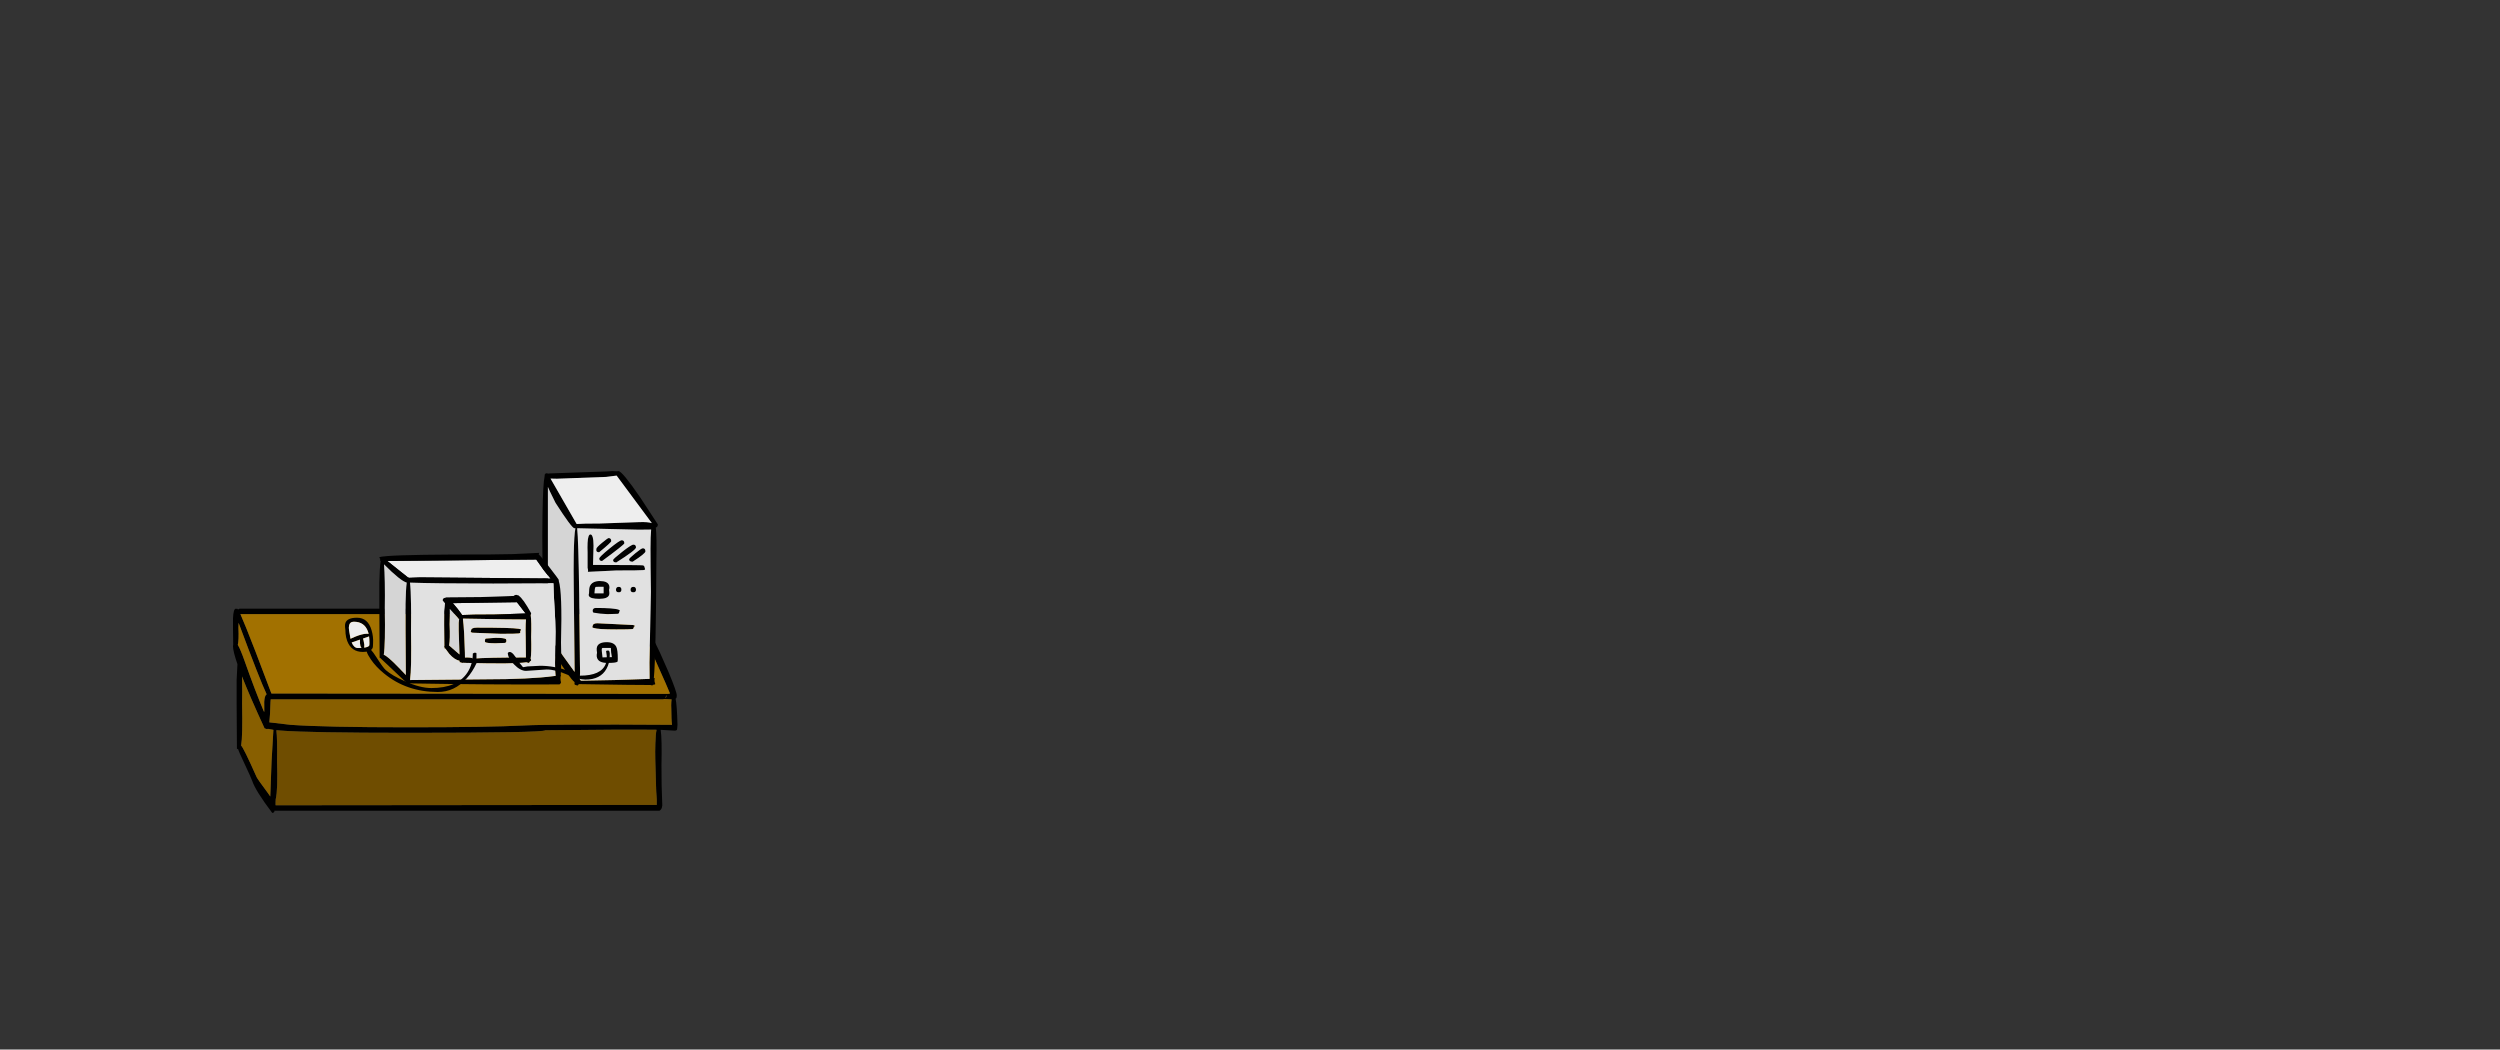 <?xml version="1.0" encoding="UTF-8" standalone="no"?>
<svg xmlns:xlink="http://www.w3.org/1999/xlink" height="720.75px" width="1716.8px" xmlns="http://www.w3.org/2000/svg">
  <rect width="100%" height="100%" fill="#333333" stroke="none"/>
  <g transform="matrix(1, 0, 0, 1, 307.05, 450.35)">
    <use height="234.75" transform="matrix(1.0, 0.0, 0.0, 1.0, -147.15, -126.85)" width="305.35" xlink:href="#sprite0"/>
  </g>
  <defs>
    <g id="sprite0" transform="matrix(1, 0, 0, 1, 165.55, 134.45)">
      <use height="234.75" transform="matrix(1.0, 0.0, 0.0, 1.0, -165.55, -134.45)" width="305.35" xlink:href="#shape0"/>
    </g>
    <g id="shape0" transform="matrix(1, 0, 0, 1, 165.55, 134.45)">
      <path d="M113.0 -39.7 L113.9 -39.95 Q114.25 -39.95 119.45 -27.9 125.45 -14.1 127.65 -10.0 L133.8 3.9 Q139.3 17.15 139.3 19.6 139.3 21.05 138.95 21.5 L138.5 21.85 Q139.45 26.35 139.8 39.75 L139.55 42.75 Q139.4 43.8 137.9 43.8 L128.25 43.25 Q129.2 49.4 128.8 67.5 L128.9 81.2 129.3 93.25 Q129.75 97.5 127.4 98.8 L-136.5 98.8 -136.8 98.6 Q-137.1 100.3 -138.5 100.3 -150.0 85.1 -152.25 78.3 -153.0 76.15 -157.7 66.15 -161.5 58.2 -161.9 56.55 L-162.75 56.25 -162.95 25.25 -162.95 9.0 -162.4 -1.85 Q-165.45 -10.7 -165.45 -14.25 L-165.3 -15.25 -165.45 -26.5 -165.45 -33.25 Q-165.15 -39.95 -163.5 -39.95 L-163.2 -39.85 -162.5 -39.95 -162.0 -39.4 -161.0 -39.95 112.4 -39.95 113.0 -39.7 M112.2 -36.2 L-160.35 -36.2 Q-157.3 -29.4 -149.9 -10.25 L-139.1 18.25 -138.7 18.3 133.3 18.55 134.65 18.3 Q134.4 17.2 122.85 -8.5 113.15 -30.1 112.2 -36.2 M130.65 22.05 L129.9 22.3 -138.5 22.3 -139.55 22.3 -139.7 24.4 Q-139.95 33.5 -140.5 38.1 L-125.95 39.8 Q-102.2 41.5 -45.1 41.5 9.6 41.5 34.15 40.25 54.25 39.25 136.05 39.8 135.55 36.5 135.55 29.1 135.4 26.35 135.55 24.05 L135.75 22.35 135.75 22.3 130.7 22.05 130.65 22.05 M131.8 20.5 L131.8 20.55 131.5 21.45 Q132.05 21.1 132.05 20.6 L132.05 20.55 132.25 19.5 Q131.8 19.95 131.8 20.5 M124.6 52.5 Q124.8 45.8 125.45 43.2 104.5 42.9 49.0 43.55 47.75 45.3 -45.0 45.3 -112.75 45.3 -132.7 43.75 L-135.65 43.5 Q-135.3 46.5 -135.2 51.6 -135.05 57.85 -135.2 64.25 -134.55 84.4 -136.1 90.85 L-136.2 92.85 -136.2 95.05 125.55 94.8 125.55 91.05 125.4 88.65 Q125.15 85.7 125.05 81.3 L125.05 80.85 124.95 77.95 124.55 63.85 Q124.4 58.0 124.6 52.5 M-161.7 -26.6 Q-161.35 -18.25 -162.15 -15.1 -160.45 -12.4 -157.5 -4.1 -150.0 17.15 -144.2 30.75 L-143.95 30.75 -144.0 23.95 Q-143.75 19.75 -142.35 18.8 -146.9 9.3 -161.6 -30.25 L-161.7 -26.6 M-159.2 9.25 Q-159.05 17.1 -159.2 25.1 -158.75 47.55 -159.85 54.1 -158.35 55.2 -149.2 75.75 -148.4 77.35 -141.6 86.5 L-139.85 89.0 -138.95 64.75 -137.7 43.25 -141.55 42.55 -142.0 42.8 -143.75 42.25 Q-153.85 20.35 -159.25 6.6 L-159.2 9.25" fill="#000000" fill-rule="evenodd" stroke="none"/>
      <path d="M112.2 -36.2 Q113.15 -30.1 122.85 -8.5 134.4 17.2 134.65 18.3 L133.3 18.55 -138.7 18.3 -139.1 18.25 -149.9 -10.25 Q-157.3 -29.4 -160.35 -36.2 L112.2 -36.2 M132.05 20.55 L131.8 20.5 Q131.8 19.95 132.25 19.5 L132.05 20.55" fill="#a27100" fill-rule="evenodd" stroke="none"/>
      <path d="M135.75 22.35 L135.55 24.05 Q135.4 26.35 135.55 29.1 135.55 36.5 136.05 39.8 54.25 39.25 34.15 40.25 9.6 41.5 -45.1 41.5 -102.2 41.5 -125.95 39.8 L-140.5 38.1 Q-139.95 33.5 -139.7 24.4 L-139.55 22.3 -138.5 22.3 129.9 22.3 130.65 22.05 135.75 22.35 M131.8 20.55 L132.05 20.6 Q132.05 21.1 131.5 21.45 L131.8 20.55 M-159.2 9.25 L-159.25 6.6 Q-153.85 20.35 -143.75 42.25 L-142.0 42.8 -141.55 42.55 -137.7 43.25 -138.95 64.75 -139.85 89.0 -141.6 86.5 Q-148.4 77.35 -149.2 75.75 -158.35 55.2 -159.85 54.1 -158.75 47.55 -159.2 25.1 -159.05 17.1 -159.2 9.25" fill="#885f00" fill-rule="evenodd" stroke="none"/>
      <path d="M124.6 52.5 Q124.4 58.0 124.55 63.85 L124.95 77.95 125.05 80.85 125.05 81.3 Q125.15 85.7 125.4 88.65 L125.55 91.05 125.55 94.8 -136.2 95.05 -136.2 92.85 -136.1 90.85 Q-134.55 84.4 -135.2 64.25 -135.05 57.85 -135.2 51.6 -135.3 46.5 -135.65 43.5 L-132.7 43.75 Q-112.75 45.3 -45.0 45.3 47.75 45.3 49.0 43.55 104.5 42.9 125.45 43.2 124.8 45.8 124.6 52.5" fill="#6f4d00" fill-rule="evenodd" stroke="none"/>
      <path d="M-161.7 -26.6 L-161.6 -30.25 Q-146.9 9.3 -142.35 18.8 -143.75 19.75 -144.0 23.95 L-143.95 30.75 -144.2 30.75 Q-150.0 17.15 -157.5 -4.1 -160.45 -12.4 -162.15 -15.1 -161.35 -18.25 -161.7 -26.6" fill="#996a00" fill-rule="evenodd" stroke="none"/>
      <path d="M95.0 -134.45 L98.15 -134.3 99.25 -134.45 Q101.8 -134.45 114.3 -116.2 L126.3 -97.85 Q126.25 -95.95 124.9 -95.7 125.65 -89.25 125.3 -72.7 125.0 -7.8 123.55 7.85 L124.3 7.75 Q123.8 8.65 124.05 10.05 L124.3 11.0 Q124.7 11.8 124.35 12.05 L122.85 12.35 122.5 12.8 121.25 12.45 119.9 12.45 Q114.75 12.55 72.0 11.85 71.6 12.8 71.0 12.8 L69.25 12.25 69.25 11.85 Q69.05 12.35 69.05 11.1 L69.15 10.5 Q67.15 8.85 64.45 4.95 L57.75 -4.95 Q47.05 -17.65 47.05 -21.25 L47.25 -22.95 47.05 -75.65 Q46.85 -90.25 47.1 -104.5 47.4 -125.45 48.55 -130.95 L48.65 -132.2 48.95 -132.35 Q49.2 -132.95 49.5 -132.95 L50.05 -132.9 50.5 -132.95 50.65 -132.7 52.4 -132.85 91.0 -134.2 95.0 -134.45 M90.8 -130.45 L57.0 -129.2 52.6 -129.3 70.55 -98.1 Q74.4 -98.45 86.5 -98.45 L113.7 -99.4 Q119.45 -99.6 122.2 -98.7 L98.0 -131.35 90.8 -130.45 M69.45 -95.2 L69.0 -95.2 Q67.2 -95.2 56.0 -112.7 L52.2 -120.45 50.8 -123.55 50.8 -22.45 50.75 -22.05 69.15 3.5 68.55 -56.1 Q68.4 -66.55 68.55 -76.7 68.8 -91.0 69.7 -95.2 L69.45 -95.2 M78.05 -85.2 Q78.35 -90.95 80.0 -90.95 82.1 -90.95 82.15 -83.15 L81.8 -70.0 Q115.5 -69.95 116.3 -69.7 L117.05 -68.95 117.3 -68.0 117.55 -67.0 Q117.55 -66.6 116.3 -66.45 114.25 -66.2 97.75 -66.2 L78.25 -65.25 Q78.55 -65.95 78.25 -67.2 L78.05 -67.95 78.05 -78.4 Q77.9 -82.25 78.05 -85.2 M79.05 -50.5 Q79.05 -53.95 79.55 -55.2 81.05 -58.95 86.5 -58.95 91.8 -58.95 92.85 -56.0 93.35 -54.5 92.8 -52.9 L93.0 -51.3 Q93.15 -50.1 92.8 -49.25 91.75 -46.7 86.0 -46.7 80.2 -46.7 79.05 -48.55 78.7 -49.15 78.85 -49.85 L79.05 -50.5 M72.3 -49.75 L72.8 -2.4 Q73.05 4.65 72.7 8.4 L73.45 9.5 96.75 9.05 120.65 8.25 120.55 -2.75 121.55 -51.5 Q121.25 -70.85 121.25 -81.15 121.25 -89.65 121.7 -94.3 L113.25 -94.2 70.9 -95.2 Q71.75 -87.85 72.3 -49.75 M103.3 -84.85 Q103.3 -83.95 88.0 -72.7 86.05 -72.7 86.05 -74.4 86.05 -75.45 93.05 -81.2 100.1 -86.95 101.5 -86.95 103.3 -86.95 103.3 -84.85 M117.8 -79.35 Q117.8 -77.85 109.0 -72.2 106.55 -72.2 106.55 -73.9 106.55 -74.5 110.75 -77.95 115.0 -81.45 116.0 -81.45 117.75 -81.45 117.8 -79.35 M109.5 -83.95 Q111.3 -83.95 111.3 -82.0 111.3 -80.25 97.75 -71.7 95.55 -71.7 95.55 -73.4 95.55 -74.05 101.75 -78.95 108.1 -83.95 109.5 -83.95 M84.05 -79.8 L84.05 -81.0 Q84.05 -81.95 88.05 -85.25 91.9 -88.45 92.5 -88.45 94.3 -88.45 94.3 -86.35 94.3 -85.45 86.0 -78.7 84.35 -78.7 84.05 -79.8 M82.8 -50.5 L89.05 -50.5 89.05 -55.0 84.0 -54.95 Q83.2 -54.95 83.05 -53.4 L82.8 -50.5 M97.55 -52.9 Q97.55 -54.95 99.5 -54.95 101.3 -54.95 101.3 -53.0 101.3 -51.2 99.5 -51.2 97.55 -51.2 97.55 -52.9 M109.5 -54.95 Q111.3 -54.95 111.3 -53.0 111.3 -51.2 109.5 -51.2 107.55 -51.2 107.55 -52.9 107.55 -54.95 109.5 -54.95 M109.8 -27.5 Q109.8 -26.1 108.8 -25.95 107.4 -25.7 97.75 -25.7 85.05 -25.7 82.1 -26.75 81.15 -27.05 81.25 -27.5 L81.55 -27.9 Q81.55 -29.95 84.75 -29.95 L109.3 -28.75 Q111.55 -28.15 109.8 -27.5 M99.8 -38.0 Q99.8 -36.65 98.8 -36.45 L91.75 -36.2 86.6 -36.6 82.05 -37.25 Q81.55 -38.0 81.55 -38.4 81.55 -40.45 83.75 -40.45 96.3 -40.45 99.3 -39.25 100.8 -38.65 99.8 -38.0" fill="#000000" fill-rule="evenodd" stroke="none"/>
      <path d="M90.8 -130.45 L98.0 -131.35 122.2 -98.7 Q119.45 -99.6 113.7 -99.4 L86.5 -98.45 Q74.4 -98.45 70.55 -98.1 L52.6 -129.3 57.0 -129.2 90.8 -130.45" fill="#eeeeee" fill-rule="evenodd" stroke="none"/>
      <path d="M69.7 -95.2 Q68.8 -91.0 68.55 -76.7 68.4 -66.55 68.55 -56.1 L69.15 3.5 50.75 -22.05 50.8 -22.45 50.8 -123.55 52.2 -120.45 56.0 -112.7 Q67.2 -95.2 69.0 -95.2 L69.45 -95.2 69.7 -95.2" fill="#d5d5d5" fill-rule="evenodd" stroke="none"/>
      <path d="M99.8 -38.0 Q100.8 -38.65 99.3 -39.25 96.3 -40.45 83.75 -40.45 81.55 -40.45 81.55 -38.4 81.55 -38.0 82.05 -37.25 L86.6 -36.6 91.75 -36.2 98.8 -36.45 Q99.8 -36.65 99.8 -38.0 M109.8 -27.5 Q111.55 -28.15 109.3 -28.75 L84.75 -29.95 Q81.55 -29.95 81.55 -27.9 L81.25 -27.5 Q81.15 -27.05 82.1 -26.75 85.05 -25.7 97.75 -25.7 107.4 -25.7 108.8 -25.95 109.8 -26.1 109.8 -27.5 M109.5 -54.95 Q107.55 -54.95 107.55 -52.9 107.55 -51.2 109.5 -51.2 111.3 -51.2 111.3 -53.0 111.3 -54.95 109.5 -54.95 M97.55 -52.9 Q97.55 -51.2 99.5 -51.2 101.3 -51.2 101.3 -53.0 101.3 -54.95 99.5 -54.95 97.55 -54.95 97.55 -52.9 M82.8 -50.5 L83.05 -53.4 Q83.2 -54.95 84.0 -54.95 L89.05 -55.0 89.05 -50.5 82.8 -50.5 M84.05 -79.8 Q84.35 -78.7 86.0 -78.7 94.3 -85.45 94.3 -86.35 94.3 -88.45 92.5 -88.45 91.9 -88.45 88.05 -85.25 84.05 -81.95 84.05 -81.0 L84.05 -79.8 M109.5 -83.95 Q108.1 -83.95 101.75 -78.95 95.55 -74.05 95.55 -73.4 95.55 -71.7 97.75 -71.7 111.3 -80.25 111.3 -82.0 111.3 -83.95 109.5 -83.95 M117.8 -79.35 Q117.75 -81.45 116.0 -81.45 115.0 -81.45 110.75 -77.95 106.55 -74.5 106.55 -73.9 106.55 -72.2 109.0 -72.2 117.8 -77.85 117.8 -79.35 M103.3 -84.85 Q103.3 -86.95 101.5 -86.95 100.1 -86.95 93.05 -81.2 86.05 -75.45 86.05 -74.4 86.05 -72.7 88.0 -72.7 103.3 -83.95 103.3 -84.85 M72.3 -49.75 Q71.75 -87.85 70.9 -95.2 L113.25 -94.2 121.7 -94.3 Q121.25 -89.65 121.25 -81.15 121.25 -70.85 121.55 -51.5 L120.55 -2.75 120.65 8.25 96.75 9.05 73.45 9.5 72.7 8.4 Q73.05 4.65 72.8 -2.4 L72.3 -49.75 M79.05 -50.5 L78.85 -49.85 Q78.7 -49.15 79.05 -48.55 80.2 -46.7 86.0 -46.7 91.75 -46.7 92.8 -49.25 93.15 -50.1 93.0 -51.3 L92.8 -52.9 Q93.35 -54.5 92.85 -56.0 91.8 -58.95 86.5 -58.95 81.05 -58.95 79.55 -55.2 79.05 -53.95 79.05 -50.5 M78.05 -85.2 Q77.9 -82.25 78.05 -78.4 L78.05 -67.95 78.25 -67.2 Q78.55 -65.95 78.25 -65.25 L97.75 -66.2 Q114.25 -66.2 116.3 -66.45 117.55 -66.6 117.55 -67.0 L117.3 -68.0 117.05 -68.95 116.3 -69.7 Q115.5 -69.95 81.8 -70.0 L82.15 -83.15 Q82.1 -90.95 80.0 -90.95 78.35 -90.95 78.05 -85.2" fill="#e1e1e1" fill-rule="evenodd" stroke="none"/>
      <path d="M47.75 -66.7 L52.5 -60.7 -37.0 -61.45 -44.65 -61.15 -45.0 -61.45 -45.2 -61.35 -59.45 -72.7 42.8 -73.7 47.75 -66.7 M29.5 -44.4 L35.55 -36.65 14.0 -35.95 Q-2.5 -35.95 -8.05 -35.6 -11.8 -40.85 -14.45 -43.75 L29.5 -44.4" fill="#eeeeee" fill-rule="evenodd" stroke="none"/>
      <path d="M47.75 -66.7 L42.8 -73.7 -59.45 -72.7 -45.2 -61.35 -45.0 -61.45 -44.65 -61.15 -37.0 -61.45 52.5 -60.7 47.75 -66.7 M58.3 -59.65 L58.25 -59.1 Q60.75 -51.25 59.8 -16.75 60.2 -1.35 59.6 5.6 L59.8 5.6 Q59.6 6.05 59.55 6.55 L59.4 7.6 59.55 9.55 59.8 10.5 Q59.8 11.35 58.8 12.05 9.25 12.3 -43.65 11.35 -44.1 11.8 -45.0 11.8 L-46.75 11.25 -46.75 10.45 -64.25 -6.05 -64.75 -6.25 -64.95 -40.25 -64.95 -58.0 Q-64.75 -68.7 -64.0 -72.65 L-64.45 -73.1 -64.35 -73.8 -64.45 -74.4 Q-65.15 -74.9 -64.9 -75.2 -64.35 -75.75 -59.3 -76.1 -44.6 -77.25 11.0 -77.2 L27.0 -77.45 44.95 -78.3 Q44.55 -77.85 44.5 -77.25 46.45 -75.45 51.5 -68.85 58.3 -60.05 58.3 -59.65 M30.85 -49.2 L30.7 -48.95 Q33.85 -46.9 39.3 -36.85 L39.0 -35.4 Q39.65 -31.1 39.3 -20.6 39.65 -9.85 38.95 -5.55 39.3 -5.1 39.3 -4.5 39.3 -4.1 38.5 -3.75 38.1 -2.7 37.5 -2.7 L36.0 -3.15 Q27.3 -1.85 -4.25 -2.7 -4.35 -2.35 -4.4 -2.7 L-4.75 -2.7 -7.45 -2.8 -8.0 -2.7 Q-8.3 -2.7 -9.75 -3.25 L-9.75 -3.45 Q-9.95 -3.65 -9.95 -4.25 -13.25 -4.8 -16.95 -8.95 L-19.55 -12.5 -20.25 -12.75 -20.25 -13.5 -20.45 -13.75 -20.3 -14.65 -20.45 -29.25 -20.4 -37.95 -19.85 -43.7 -20.05 -43.9 -20.8 -44.7 -20.8 -44.8 -21.45 -45.6 Q-21.45 -47.2 -19.95 -47.4 L-19.0 -47.75 5.0 -47.95 27.35 -48.7 Q27.85 -49.45 29.25 -49.45 L30.4 -49.1 30.85 -49.2 M32.35 -25.4 L31.8 -24.5 31.85 -23.5 Q31.75 -23.1 30.8 -22.95 29.25 -22.7 18.5 -22.7 L-0.95 -23.45 Q-2.2 -23.7 -2.2 -24.15 L-1.95 -24.9 Q-1.95 -26.95 2.0 -26.95 26.05 -26.95 30.8 -26.15 32.55 -25.9 32.35 -25.4 M34.7 -32.55 Q30.1 -32.45 -7.4 -33.15 L-7.55 -32.85 Q-7.1 -29.7 -6.7 -22.75 L-6.2 -9.9 -6.15 -6.4 -4.75 -6.45 Q-1.6 -6.45 -0.4 -5.65 8.2 -6.45 35.7 -6.45 35.55 -11.8 35.55 -20.5 35.4 -25.05 35.55 -29.5 L35.75 -32.55 34.7 -32.55 M29.5 -44.4 L-14.45 -43.75 Q-11.8 -40.85 -8.05 -35.6 -2.5 -35.95 14.0 -35.95 L35.55 -36.65 29.5 -44.4 M7.75 -16.95 Q7.55 -17.1 7.55 -17.9 7.55 -19.15 8.25 -19.45 L15.0 -19.95 Q20.75 -19.95 22.05 -19.05 L22.3 -18.0 Q22.3 -16.7 21.3 -16.45 L15.0 -16.2 Q9.05 -16.2 7.75 -16.95 M55.3 -41.85 Q54.65 -52.0 54.6 -57.4 L13.25 -57.2 Q-27.25 -57.25 -43.9 -57.85 -43.35 -53.4 -43.2 -43.2 -43.05 -34.05 -43.2 -24.85 -42.75 1.4 -43.85 8.85 L-43.7 9.05 7.5 8.55 Q38.35 8.55 54.7 6.35 L56.1 6.2 Q55.7 2.85 55.7 -2.6 L56.05 -24.2 Q56.05 -29.95 55.3 -41.85 M97.8 -13.7 Q98.8 -11.6 98.8 -5.4 98.8 -3.7 98.5 -3.5 97.4 -2.7 91.75 -2.7 85.8 -2.7 84.6 -6.1 84.2 -7.15 84.35 -8.5 L84.55 -9.65 84.35 -11.3 Q84.2 -12.75 84.55 -13.75 85.65 -16.95 91.25 -16.95 96.25 -16.95 97.8 -13.7 M88.3 -12.95 Q87.55 -12.95 87.85 -10.45 L88.3 -6.5 94.75 -6.7 Q94.05 -10.2 94.05 -13.0 L88.3 -13.0 88.3 -12.95 M-61.2 -57.75 Q-61.05 -49.15 -61.2 -40.4 -60.75 -15.25 -61.9 -8.3 -59.25 -7.4 -51.5 0.65 L-46.75 5.6 -46.95 -24.75 -46.95 -43.2 Q-46.75 -53.35 -46.15 -57.85 -50.45 -59.05 -61.75 -70.4 -61.35 -66.1 -61.2 -57.75 M-10.45 -33.2 L-10.75 -33.2 Q-10.95 -32.7 -10.95 -33.6 L-16.6 -39.85 Q-16.45 -35.85 -16.7 -29.35 -16.25 -18.75 -17.05 -14.7 L-9.9 -8.5 -10.45 -24.9 -10.45 -30.25 -10.15 -32.9 -10.45 -33.2" fill="#000000" fill-rule="evenodd" stroke="none"/>
      <path d="M34.7 -32.55 L35.75 -32.55 35.55 -29.5 Q35.4 -25.05 35.55 -20.5 35.55 -11.8 35.7 -6.45 8.2 -6.45 -0.4 -5.65 -1.6 -6.45 -4.75 -6.45 L-6.15 -6.4 -6.2 -9.9 -6.7 -22.75 Q-7.1 -29.7 -7.55 -32.85 L-7.4 -33.15 Q30.1 -32.45 34.7 -32.55 M32.35 -25.4 Q32.55 -25.9 30.8 -26.15 26.05 -26.95 2.0 -26.95 -1.95 -26.95 -1.95 -24.9 L-2.2 -24.15 Q-2.2 -23.7 -0.95 -23.45 L18.5 -22.7 Q29.25 -22.7 30.8 -22.95 31.75 -23.1 31.85 -23.5 L31.8 -24.5 32.35 -25.4 M30.85 -49.2 L30.4 -49.1 29.25 -49.45 Q27.85 -49.45 27.35 -48.7 L5.0 -47.95 -19.0 -47.75 -19.95 -47.4 Q-21.45 -47.2 -21.45 -45.6 L-20.8 -44.8 -20.8 -44.7 -20.05 -43.9 -19.85 -43.7 -20.4 -37.95 -20.45 -29.25 -20.3 -14.65 -20.45 -13.75 -20.25 -13.5 -20.25 -12.75 -19.55 -12.5 -16.95 -8.95 Q-13.25 -4.8 -9.95 -4.25 -9.95 -3.65 -9.75 -3.45 L-9.75 -3.25 Q-8.3 -2.7 -8.0 -2.7 L-7.45 -2.8 -4.75 -2.7 -4.4 -2.7 Q-4.35 -2.35 -4.25 -2.7 27.3 -1.85 36.0 -3.15 L37.5 -2.7 Q38.1 -2.7 38.5 -3.75 39.3 -4.1 39.3 -4.5 39.3 -5.1 38.95 -5.55 39.65 -9.85 39.3 -20.6 39.65 -31.1 39.0 -35.4 L39.3 -36.85 Q33.85 -46.9 30.7 -48.95 L30.85 -49.2 M55.3 -41.85 Q56.05 -29.95 56.05 -24.2 L55.7 -2.6 Q55.7 2.85 56.1 6.2 L54.7 6.35 Q38.35 8.55 7.5 8.55 L-43.7 9.05 -43.85 8.85 Q-42.75 1.4 -43.2 -24.85 -43.05 -34.05 -43.2 -43.2 -43.35 -53.4 -43.9 -57.85 -27.25 -57.25 13.25 -57.2 L54.6 -57.4 Q54.65 -52.0 55.3 -41.85 M7.75 -16.95 Q9.05 -16.2 15.0 -16.2 L21.3 -16.45 Q22.3 -16.7 22.3 -18.0 L22.05 -19.05 Q20.75 -19.95 15.0 -19.95 L8.25 -19.45 Q7.55 -19.15 7.55 -17.9 7.55 -17.1 7.75 -16.95" fill="#e1e1e1" fill-rule="evenodd" stroke="none"/>
      <path d="M-10.45 -33.2 L-10.15 -32.9 -10.45 -30.25 -10.45 -24.9 -9.9 -8.5 -17.05 -14.7 Q-16.25 -18.75 -16.7 -29.35 -16.45 -35.85 -16.6 -39.85 L-10.95 -33.6 Q-10.95 -32.7 -10.75 -33.2 L-10.45 -33.2 M-61.2 -57.75 Q-61.35 -66.1 -61.75 -70.4 -50.45 -59.05 -46.15 -57.85 -46.75 -53.35 -46.95 -43.2 L-46.95 -24.75 -46.75 5.6 -51.5 0.65 Q-59.25 -7.4 -61.9 -8.3 -60.75 -15.25 -61.2 -40.4 -61.05 -49.15 -61.2 -57.75" fill="#d5d5d5" fill-rule="evenodd" stroke="none"/>
      <path d="M1.75 -2.45 Q-1.0 3.5 -4.95 7.9 -13.35 17.25 -24.75 17.25 -46.25 17.25 -61.75 4.5 -67.25 0.05 -70.8 -5.15 -73.1 -8.5 -73.6 -10.45 L-76.25 -10.25 Q-84.15 -10.25 -87.0 -17.75 -87.9 -20.1 -88.15 -22.9 L-88.25 -25.25 -88.5 -27.3 Q-88.65 -29.0 -88.25 -30.15 -87.0 -33.75 -80.25 -33.75 -72.75 -33.75 -70.25 -25.05 -69.0 -20.7 -69.25 -16.25 -69.25 -13.5 -69.7 -12.7 L-70.6 -11.6 Q-69.2 -10.1 -66.95 -6.6 -62.35 0.65 -60.5 2.25 -56.2 6.0 -47.45 9.85 -36.9 14.55 -29.25 14.55 -11.35 14.55 -4.4 3.8 -0.75 -1.85 -0.75 -9.2 L0.5 -9.75 Q1.75 -9.75 1.75 -9.2 L1.75 -2.45 M23.25 -9.5 Q23.75 -10.25 24.5 -10.25 26.85 -10.25 30.25 -4.0 L33.05 -0.6 Q33.55 0.25 33.95 0.2 L36.8 -0.3 45.5 -0.75 Q54.9 -0.75 64.75 2.65 69.65 4.35 72.8 6.05 87.35 6.05 90.5 -2.0 91.45 -4.55 91.2 -7.75 L90.75 -10.95 92.0 -11.25 Q93.6 -11.25 93.25 -7.5 93.25 -2.65 91.05 1.3 86.95 8.75 76.5 8.75 72.05 8.75 64.0 5.3 55.9 1.8 50.0 1.8 L35.75 2.75 Q31.85 2.75 27.6 -1.65 23.45 -5.85 23.25 -9.5 M-85.75 -28.25 Q-86.05 -26.85 -85.75 -25.25 L-84.75 -19.3 -81.5 -20.75 Q-76.45 -22.75 -73.75 -22.75 L-72.3 -22.7 -72.75 -24.25 Q-75.15 -31.0 -82.45 -31.0 -85.25 -31.0 -85.75 -28.25 M-78.25 -16.25 L-78.25 -18.7 -83.95 -16.75 Q-82.35 -12.95 -79.7 -12.95 L-77.2 -13.0 -77.95 -14.25 -78.25 -16.25 M-71.95 -14.5 Q-71.75 -14.7 -71.75 -16.45 -71.75 -18.95 -72.0 -20.9 L-76.15 -19.45 -75.75 -17.95 -75.25 -15.15 -75.35 -13.2 Q-72.75 -13.55 -71.95 -14.5" fill="#000000" fill-rule="evenodd" stroke="none"/>
      <path d="M-71.95 -14.5 Q-72.75 -13.55 -75.35 -13.2 L-75.25 -15.15 -75.75 -17.95 -76.15 -19.45 -72.0 -20.9 Q-71.75 -18.95 -71.75 -16.45 -71.75 -14.7 -71.95 -14.5 M-78.25 -16.25 L-77.95 -14.25 -77.2 -13.0 -79.7 -12.95 Q-82.35 -12.95 -83.95 -16.75 L-78.25 -18.7 -78.25 -16.25 M-85.75 -28.25 Q-85.25 -31.0 -82.45 -31.0 -75.15 -31.0 -72.75 -24.25 L-72.3 -22.7 -73.75 -22.75 Q-76.45 -22.75 -81.5 -20.75 L-84.75 -19.3 -85.75 -25.25 Q-86.05 -26.85 -85.75 -28.25" fill="#eeeeee" fill-rule="evenodd" stroke="none"/>
    </g>
  </defs>
</svg>
